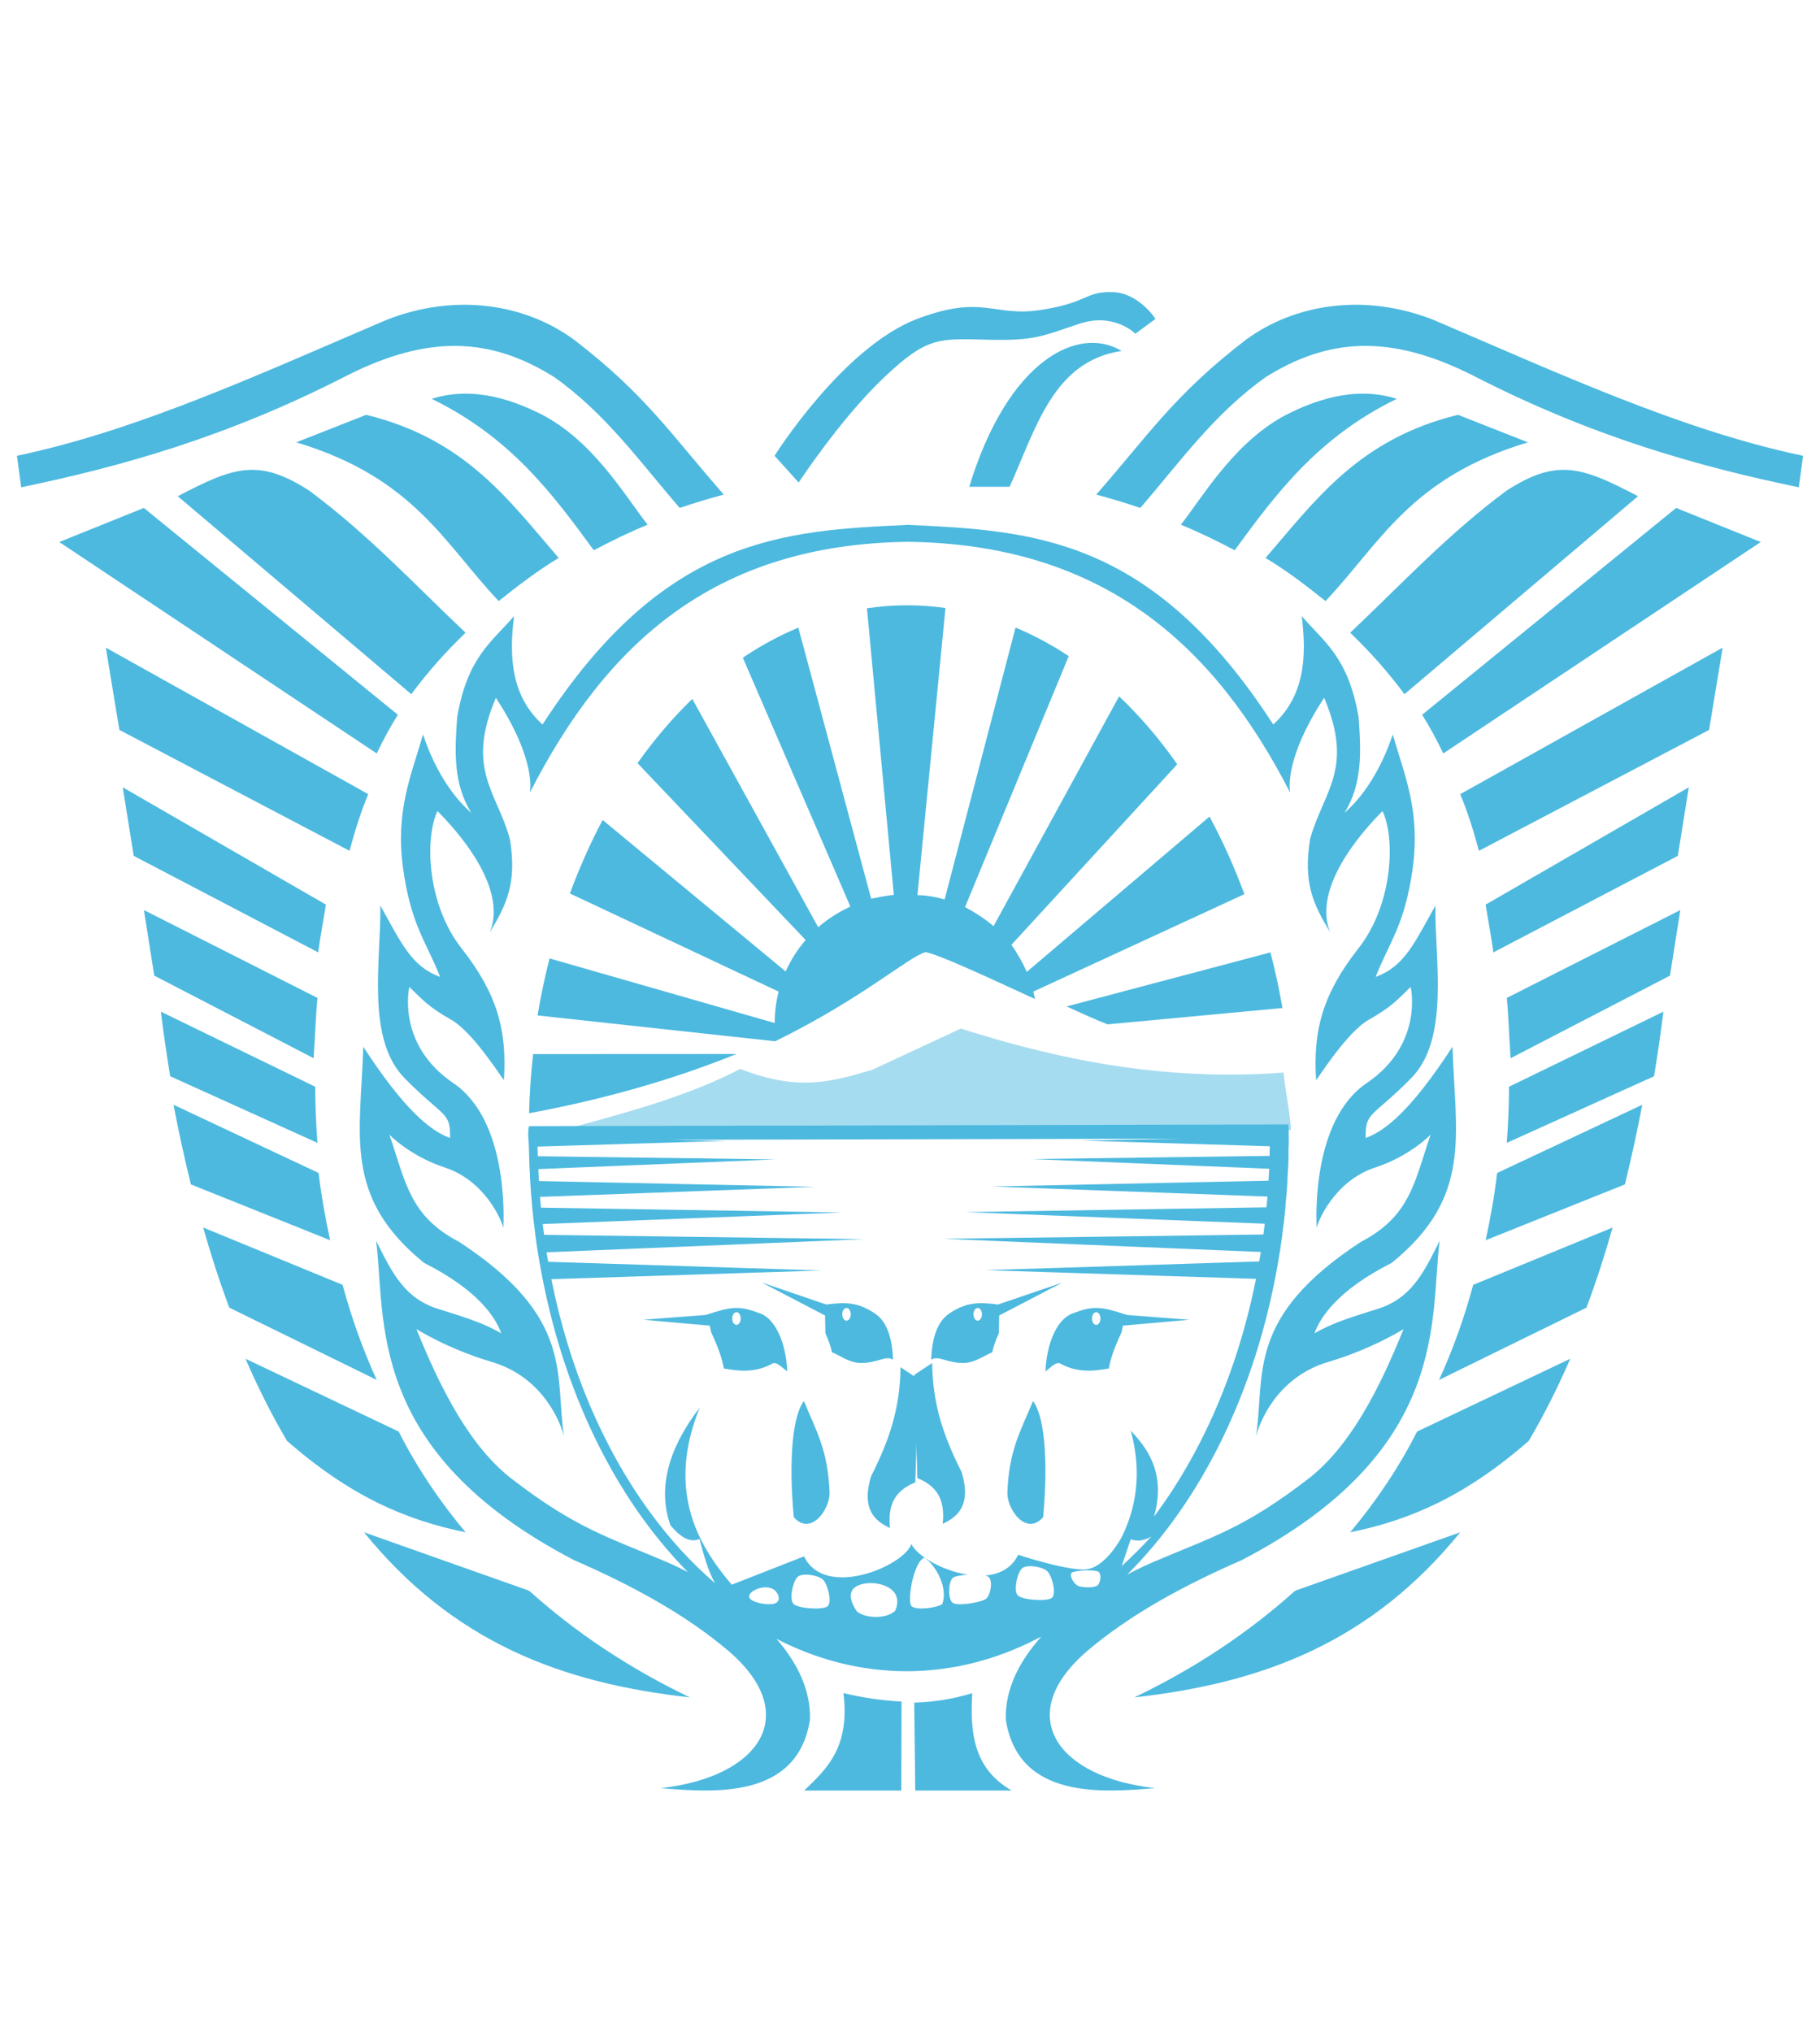 <?xml version="1.0" encoding="UTF-8" standalone="no"?>
<svg width="430px" height="480px" viewBox="0 0 430 480" version="1.1" xmlns="http://www.w3.org/2000/svg" xmlns:xlink="http://www.w3.org/1999/xlink" xmlns:sketch="http://www.bohemiancoding.com/sketch/ns">
    <!-- Generator: Sketch 3.2.2 (9983) - http://www.bohemiancoding.com/sketch -->
    <title>tierra-del-fuego</title>
    <desc>Created with Sketch.</desc>
    <defs></defs>
    <g id="Page-1" stroke="none" stroke-width="1" fill="none" fill-rule="evenodd" sketch:type="MSPage">
        <g id="tierra-del-fuego" sketch:type="MSArtboardGroup">
            <g id="Imported-Layers" sketch:type="MSLayerGroup" transform="translate(4, 68)">
                <path d="M106,294 C91.859,291.104 78.863,285.543 63.809,272.403 C60.28,266.4 57.009,259.935 54,253 L90.198,270.201 C94.372,278.481 99.835,286.648 106,294 L106,294 Z M85,258 L50.177,240.929 C47.936,234.937 45.877,228.63 44,222 L76.939,235.538 C79.029,243.253 81.678,250.723 85,258 L85,258 Z M74,225 L41.096,211.81 C39.575,205.572 38.189,199.306 37,193 L71.28,209.113 C71.932,214.619 72.904,219.976 74,225 L74,225 Z M71,202 L36.208,186.26 C35.395,181.314 34.658,176.227 34,171 L70.475,188.737 C70.475,193.241 70.682,197.799 71,202 L71,202 Z M78.582,133 L24.206,104.443 L21,85 L83,119.616 C81.236,123.847 79.807,128.441 78.582,133 L78.582,133 Z M71.18,157 L27.59,134.195 L25,118 L73,145.715 C72.407,149.447 71.664,153.252 71.18,157 L71.18,157 Z M93.175,96 L38,49.232 C51.172,42.345 57.014,40.159 69.023,47.888 C82.994,58.248 93.984,70.124 106,81.479 C101.38,85.919 97.042,90.764 93.175,96 L93.175,96 Z M113.827,74 C100.962,60.43 93.846,44.855 66,36.5 L82.522,30 C106.035,35.744 116.274,50.271 128,63.814 C123.038,66.788 118.308,70.412 113.827,74 L113.827,74 Z M156.593,52 C160.015,50.832 163.486,49.783 167,48.848 C154.539,34.625 148.514,25.215 131.639,12.267 C120.175,3.837 103.741,1.146 87.421,7.529 C58.301,19.939 28.848,33.643 0,39.676 L1.012,47.12 C24.549,42.234 49.681,35.259 77.969,20.725 C97.49,10.857 112.118,11.816 126.913,21.066 C139.134,29.71 147.304,41.257 156.593,52 L156.593,52 Z M82,294 C103.009,319.864 128.514,329.628 159,333 C144.609,326.117 132.016,317.667 121.19,307.961 L120.749,307.709 L82,294 L82,294 Z M149,55.965 C144.604,57.761 140.453,59.801 136.29,62 C126.501,48.601 116.573,35.27 98,26.23 C108.351,22.897 118.292,27.108 123.688,29.768 C136.025,36.045 143.334,48.644 149,55.965 L149,55.965 Z M90,100.856 L29.989,52 L10,60.05 L85.011,110 C86.552,106.747 88.21,103.706 90,100.856 L90,100.856 Z M32.443,162.491 L30,147 L71,167.755 C70.551,172.481 70.439,177.299 70.098,182 L32.443,162.491 L32.443,162.491 Z" id="Fill-1" fill="#4DB9DF" sketch:type="MSShapeGroup"></path>
                <path d="M315,294 C329.141,291.104 342.137,285.543 357.191,272.403 C360.72,266.4 363.991,259.935 367,253 L330.802,270.201 C326.628,278.481 321.165,286.648 315,294 L315,294 Z M336,258 L370.824,240.929 C373.064,234.937 375.123,228.63 377,222 L344.063,235.538 C341.973,243.253 339.322,250.723 336,258 L336,258 Z M347,225 L379.906,211.81 C381.427,205.572 382.814,199.306 384,193 L349.72,209.113 C349.068,214.619 348.094,219.976 347,225 L347,225 Z M352,202 L386.792,186.26 C387.607,181.314 388.345,176.227 389,171 L352.525,188.737 C352.523,193.241 352.318,197.799 352,202 L352,202 Z M345.419,133 L399.794,104.443 L403,85 L341,119.616 C342.764,123.847 344.193,128.441 345.419,133 L345.419,133 Z M348.82,157 L392.41,134.195 L395,118 L347,145.715 C347.593,149.447 348.333,153.252 348.82,157 L348.82,157 Z M327.825,96 L383,49.232 C369.829,42.345 363.986,40.159 351.978,47.888 C338.005,58.248 327.018,70.124 315,81.479 C319.62,85.919 323.96,90.764 327.825,96 L327.825,96 Z M309.171,74 C322.038,60.43 329.154,44.855 357,36.5 L340.476,30 C316.962,35.744 306.726,50.271 295,63.814 C299.962,66.788 304.692,70.412 309.171,74 L309.171,74 Z M265.407,52 C261.985,50.832 258.511,49.783 255,48.848 C267.461,34.625 273.486,25.215 290.361,12.267 C301.822,3.837 318.257,1.146 334.579,7.529 C363.699,19.939 393.152,33.643 422,39.676 L420.988,47.12 C397.448,42.234 372.316,35.259 344.031,20.725 C324.507,10.857 309.882,11.816 295.087,21.066 C282.866,29.71 274.696,41.257 265.407,52 L265.407,52 Z M341,294 C319.991,319.864 294.486,329.628 264,333 C278.391,326.117 290.982,317.667 301.81,307.961 L302.251,307.709 L341,294 L341,294 Z M275,55.965 C279.393,57.761 283.547,59.801 287.71,62 C297.499,48.601 307.427,35.27 326,26.23 C315.649,22.897 305.708,27.108 300.312,29.768 C287.975,36.045 280.663,48.644 275,55.965 L275,55.965 Z M332,100.859 L392.012,52 L412,60.05 L336.986,110 C335.448,106.747 333.79,103.706 332,100.859 L332,100.859 Z M390.555,162.491 L393,147 L352,167.755 C352.446,172.481 352.561,177.299 352.902,182 L390.555,162.491 L390.555,162.491 Z" id="Fill-2" fill="#4DB9DF" sketch:type="MSShapeGroup"></path>
                <path d="M184.699,46 C184.699,46 194.494,31.001 204.882,21.159 C214.99,11.583 217.708,11.961 229.106,12.253 C240.502,12.548 242.165,11.434 250.953,8.504 C259.283,5.726 264.251,10.847 264.251,10.847 L269,7.333 C269,7.333 264.997,1.122 258.788,1.004 C252.156,0.879 253.268,3.466 241.929,5.223 C230.591,6.98 228.333,1.414 212.72,7.333 C195.098,14.013 179,39.674 179,39.674 L184.699,46" id="Fill-3" fill="#4DB9DF" sketch:type="MSShapeGroup"></path>
                <path d="M225,47 L234.536,47 C240.784,33.135 244.888,17.261 261,14.917 C250.827,8.75 234.154,16.948 225,47" id="Fill-4" fill="#4DB9DF" sketch:type="MSShapeGroup"></path>
                <path d="M214.668,156.942 C217.521,157.428 226.845,161.703 240.53,168.014 C240.41,167.417 240.278,166.828 240.129,166.262 L290,143.245 C287.62,136.792 284.867,130.661 281.762,124.919 L238.593,161.608 C237.592,159.365 236.345,157.156 234.953,155.218 L274.141,112.555 C269.954,106.593 265.358,101.206 260.402,96.507 L230.741,150.806 C228.697,149.044 226.307,147.547 224.007,146.289 L248.504,87.01 C244.468,84.333 240.268,82.074 235.932,80.258 L219.182,144.495 C217.145,143.894 214.95,143.522 212.756,143.462 L219.381,75.641 C216.394,75.22 213.361,75 210.294,75 C207.097,75 203.941,75.245 200.829,75.704 L207.175,143.405 C205.382,143.607 203.6,143.946 201.827,144.328 L184.617,80.275 C180.086,82.174 175.702,84.542 171.504,87.379 L196.915,146.174 C194.144,147.455 191.565,149.077 189.315,151.063 L159.567,97.119 C154.919,101.608 150.584,106.686 146.626,112.295 L186.342,154.07 C184.428,156.298 182.829,158.796 181.622,161.501 L138.381,125.718 C135.478,131.175 132.903,136.989 130.648,143.078 L179.961,166.264 C179.354,168.64 179.03,171.128 179.03,173.688 L125.846,158.424 C124.723,162.803 123.782,167.302 123,171.894 L179.152,178 C200.02,167.729 210.64,158.022 214.668,156.942" id="Fill-5" fill="#4DB9DF" sketch:type="MSShapeGroup"></path>
                <path d="M253.49,172.247 C254.85,172.86 256.263,173.434 257.689,174 L299,170.137 C298.216,165.663 297.276,161.274 296.159,157 L248,169.766 C249.782,170.574 251.6,171.394 253.49,172.247" id="Fill-6" fill="#4DB9DF" sketch:type="MSShapeGroup"></path>
                <path d="M170,181 L121.957,181.023 C121.432,185.6 121.114,190.267 121,195 C140.93,191.306 157.054,186.231 170,181" id="Fill-7" fill="#4DB9DF" sketch:type="MSShapeGroup"></path>
                <path d="M212,334.243 C216.566,334.102 221.132,333.41 225.701,332 C225.191,341.079 225.852,349.702 235,355 L212.241,355 L212,334.243 L212,334.243 Z M208.941,355 L186,355 C191.42,349.854 196.841,344.708 195.274,332 C199.849,333.057 204.426,333.774 209,333.987 L208.941,355 L208.941,355 Z" id="Fill-8" fill="#4DB9DF" sketch:type="MSShapeGroup"></path>
                <path d="M223.859,253.994 C226.496,253.905 228.969,251.96 230.433,251.492 C230.646,250.387 231.096,248.959 231.988,246.96 L232.068,242.777 L247,235 L231.797,240.185 C227.02,239.545 224.08,239.712 220.193,242.378 C217.158,244.459 216.176,248.787 216,253.221 C217.74,252.083 219.825,254.127 223.859,253.994 L223.859,253.994 Z M227,241 C227.551,241 228,241.672 228,242.499 C228,243.328 227.551,244 227,244 C226.447,244 226,243.328 226,242.499 C226,241.672 226.447,241 227,241 L227,241 Z" id="Fill-9" fill="#4DB9DF" sketch:type="MSShapeGroup"></path>
                <path d="M240.059,263 C242.594,266.192 243.771,276.208 242.457,290.432 C238.505,294.906 234.013,288.796 234,284.704 C234.371,274.555 237.141,270.105 240.059,263" id="Fill-10" fill="#4DB9DF" sketch:type="MSShapeGroup"></path>
                <path d="M216.235,254 C216.368,263.594 218.71,270.859 223.209,279.802 C225.543,287.571 222.314,290.31 218.726,292 C219.211,287.365 218.204,283.357 212.748,281.21 L212,256.815 L216.235,254" id="Fill-11" fill="#4DB9DF" sketch:type="MSShapeGroup"></path>
                <path d="M223.008,175 L202.067,184.742 C196.848,186.254 192.017,187.764 186.223,187.764 C181.852,187.764 176.933,186.905 170.89,184.537 C158.625,190.894 144.805,194.628 131,198.387 L301,199 C300.753,194.206 299.712,190.281 299.253,185.388 C294.89,185.716 290.609,185.87 286.397,185.87 C263.599,185.87 242.896,181.319 223.008,175" id="Fill-12" fill="#A6DCEF" sketch:type="MSShapeGroup"></path>
                <path d="M185.941,263 C183.406,266.192 182.229,276.21 183.543,290.431 C187.495,294.906 191.987,288.798 192,284.704 C191.629,274.555 188.859,270.105 185.941,263" id="Fill-13" fill="#4DB9DF" sketch:type="MSShapeGroup"></path>
                <path d="M208.765,255 C208.632,264.594 206.29,271.859 201.791,280.802 C199.457,288.571 202.686,291.313 206.277,293 C205.789,288.365 206.796,284.357 212.254,282.21 L213,257.815 L208.765,255" id="Fill-14" fill="#4DB9DF" sketch:type="MSShapeGroup"></path>
                <path d="M202.807,242.378 C198.92,239.715 195.98,239.545 191.203,240.185 L176,235 L190.932,242.78 L191.012,246.96 C191.904,248.959 192.354,250.387 192.567,251.495 C194.031,251.96 196.502,253.905 199.144,253.994 C203.175,254.127 205.263,252.086 207,253.221 C206.824,248.787 205.842,244.459 202.807,242.378 L202.807,242.378 Z M196,244 C195.449,244 195,243.328 195,242.501 C195,241.672 195.449,241 196,241 C196.553,241 197,241.672 197,242.501 C197,243.328 196.553,244 196,244 L196,244 Z" id="Fill-15" fill="#4DB9DF" sketch:type="MSShapeGroup"></path>
                <path d="M307.01,222.158 L307,222 L307.01,222.158" id="Fill-16" fill="#4DB9DF" sketch:type="MSShapeGroup"></path>
                <path d="M115.01,222 L115,222.158 L115.01,222" id="Fill-17" fill="#4DB9DF" sketch:type="MSShapeGroup"></path>
                <path d="M130,271 L130.078,271.502 C130.098,271.494 130.076,271.312 130,271" id="Fill-18" fill="#4DB9DF" sketch:type="MSShapeGroup"></path>
                <path d="M292.084,271 C292.008,271.312 291.986,271.494 292.008,271.502 L292.084,271" id="Fill-19" fill="#4DB9DF" sketch:type="MSShapeGroup"></path>
                <path d="M321.36,241.266 C313.395,243.726 310.329,244.848 306.571,246.993 C307.865,243.349 311.879,236.879 324.815,230.345 C344.031,214.76 339.801,200.129 339.174,179.286 C329.65,193.912 323.488,199.112 318.67,200.843 C318.499,194.575 320.221,196.044 329.426,186.696 C338.631,177.349 334.933,158.513 335.14,145.938 C330.165,154.795 327.818,160.327 321.022,162.781 C324.128,154.762 327.908,150.635 329.762,137.179 C331.616,123.724 327.953,115.501 325.056,105.515 C322.204,114.089 317.901,120.372 313.628,124.043 C317.986,117.172 317.553,109.238 316.991,101.474 C314.587,87.318 308.915,83.751 303.547,77.556 C304.759,87.071 304.247,96.424 296.823,103.158 C268.143,58.891 240.134,57.352 210.5,56 C180.866,57.352 152.857,58.891 124.177,103.158 C116.753,96.424 116.241,87.071 117.453,77.559 C112.085,83.751 106.413,87.318 104.009,101.474 C103.447,109.241 103.014,117.172 107.372,124.043 C103.099,120.372 98.796,114.089 95.944,105.517 C93.047,115.501 89.384,123.724 91.238,137.179 C93.092,150.635 96.872,154.762 99.976,162.781 C93.182,160.327 90.835,154.795 85.86,145.938 C86.067,158.513 82.369,177.349 91.574,186.696 C100.779,196.044 102.501,194.575 102.33,200.843 C97.512,199.112 91.35,193.912 81.826,179.286 C81.199,200.129 76.969,214.76 96.185,230.345 C109.121,236.879 113.135,243.349 114.429,246.993 C110.671,244.848 107.605,243.728 99.64,241.266 C91.674,238.805 88.732,232.941 84.853,225.097 C87.249,243.344 82.07,274.734 131.57,300.55 C145.357,306.553 157.996,313.42 168.207,322.109 C185.627,337.111 175.449,351.868 152.074,354.447 C164.071,355.392 184.395,357.335 187.364,338.278 C187.583,331.245 184.325,324.78 179.448,319.176 L179.555,319.228 C180.622,319.777 181.7,320.291 182.787,320.78 L183.156,320.954 C184.261,321.446 185.378,321.904 186.5,322.336 L186.846,322.476 C187.961,322.9 189.083,323.286 190.213,323.65 L190.614,323.785 C191.714,324.129 192.821,324.438 193.936,324.728 L194.446,324.867 C195.506,325.132 196.577,325.361 197.649,325.571 C197.878,325.618 198.104,325.675 198.333,325.718 C199.364,325.91 200.399,326.062 201.437,326.204 C201.713,326.244 201.987,326.296 202.263,326.331 C203.288,326.459 204.323,326.543 205.361,326.621 C205.65,326.643 205.936,326.683 206.227,326.7 C207.551,326.783 208.882,326.825 210.219,326.825 L210.231,326.825 C211.588,326.825 212.936,326.778 214.278,326.696 C214.721,326.666 215.159,326.611 215.599,326.573 C216.5,326.498 217.401,326.426 218.294,326.311 C218.809,326.249 219.317,326.157 219.827,326.079 C220.643,325.957 221.457,325.838 222.266,325.685 C222.801,325.583 223.329,325.458 223.859,325.344 C224.638,325.177 225.414,325.01 226.185,324.815 C226.723,324.678 227.258,324.521 227.793,324.371 C228.547,324.159 229.299,323.947 230.045,323.71 C230.585,323.538 231.12,323.348 231.658,323.164 C232.389,322.912 233.116,322.655 233.838,322.378 C234.38,322.171 234.915,321.949 235.453,321.727 C236.16,321.436 236.866,321.139 237.566,320.822 C238.106,320.578 238.643,320.326 239.181,320.066 C239.86,319.74 240.537,319.403 241.211,319.054 C241.48,318.914 241.754,318.792 242.023,318.65 C236.886,324.374 233.41,331.02 233.636,338.278 C236.605,357.335 256.929,355.392 268.926,354.447 C245.551,351.868 235.373,337.111 252.793,322.109 C263.004,313.42 275.643,306.553 289.43,300.55 C338.93,274.732 333.751,243.344 336.147,225.097 C332.268,232.941 329.326,238.805 321.36,241.266 L321.36,241.266 Z M179.297,310.716 C178.023,311.358 174.863,310.816 173.637,310.04 C172.41,309.264 173.117,308.25 174.391,307.608 C175.665,306.969 177.503,306.699 178.73,307.475 C179.956,308.25 180.568,310.074 179.297,310.716 L179.297,310.716 Z M191.484,311.505 C190.286,312.39 184.657,312.018 183.505,310.949 C182.352,309.88 183.374,305.321 184.568,304.437 C185.765,303.555 189.268,304.112 190.42,305.181 C191.573,306.252 192.681,310.624 191.484,311.505 L191.484,311.505 Z M207.465,312.582 C205.069,314.712 199.95,314.217 198.367,312.582 C197.045,310.594 196.175,308.143 198.203,306.848 C200.229,305.555 204.283,305.741 206.473,307.403 C207.631,308.283 208.665,309.991 207.465,312.582 L207.465,312.582 Z M218.589,311.011 C217.245,311.816 212.728,312.493 211.437,311.518 C210.146,310.544 211.884,300.805 214.416,300 C217.242,301.854 220.08,307.364 218.589,311.011 L218.589,311.011 Z M244.484,309.507 C243.287,310.389 237.658,310.017 236.505,308.948 C235.353,307.88 236.371,303.321 237.569,302.437 C238.766,301.555 242.268,302.112 243.42,303.183 C244.573,304.252 245.681,308.623 244.484,309.507 L244.484,309.507 Z M249.276,303.506 C250.11,302.982 254.444,302.803 255.419,303.268 C256.393,303.734 256.022,306.103 255.189,306.626 C254.353,307.151 251.629,307.096 250.654,306.632 C249.677,306.166 248.44,304.031 249.276,303.506 L249.276,303.506 Z M236.553,299.311 C235.01,302.528 232.096,303.933 228.774,304.207 C229.124,304.294 229.402,304.406 229.564,304.548 C230.654,305.515 230.026,308.965 228.893,309.762 C227.76,310.562 222.098,311.571 221.007,310.604 C219.916,309.638 220.041,305.515 221.176,304.715 C221.658,304.374 223.059,304.12 224.592,304.012 C218.677,303.073 212.706,299.628 211.332,296.77 C209.526,302.014 190.862,309.889 185.963,299.683 L168.892,306.377 C166.092,303.083 163.105,299.125 160.956,294.351 C157.53,286.728 156.255,277.01 161.326,264.534 C157.503,269.541 150.148,280.463 154.404,292.348 C157.207,295.674 159.354,296.409 161.262,295.577 C162.251,299.237 163.19,302.934 164.934,306.025 C159.433,301.292 154.258,295.679 149.522,289.19 C138.322,273.834 130.391,254.91 126.27,234.203 L190.142,232.148 L125.519,230.09 C125.39,229.345 125.246,228.605 125.127,227.853 L200.122,224.746 L124.543,223.725 C124.429,222.875 124.317,222.028 124.215,221.174 L194.922,218.439 L123.803,217.305 C123.723,216.458 123.653,215.609 123.584,214.759 L188.631,212.382 L123.316,211.017 C123.261,210.081 123.226,209.139 123.186,208.197 L179.235,205.905 L123.072,205.155 C123.065,204.859 123.045,204.567 123.04,204.271 C123.037,203.783 123.022,203.319 123,202.878 L167.49,201.531 L154.24,201.272 L274.824,201 L251.559,201.451 L296,202.799 C295.99,203.561 295.973,204.318 295.955,205.076 L239.815,205.826 L295.863,208.117 C295.824,209.064 295.761,210.001 295.707,210.94 L230.418,212.303 L295.456,214.679 C295.389,215.534 295.304,216.378 295.225,217.225 L224.128,218.359 L294.817,221.094 C294.716,221.949 294.606,222.798 294.492,223.645 L218.928,224.667 L293.888,227.773 C293.769,228.521 293.647,229.27 293.52,230.013 L228.91,232.071 L292.748,234.123 C288.407,255.904 279.938,275.221 268.64,290.306 C271.768,279.546 266.384,273.467 263.167,269.99 C265.942,280.278 264.27,288.485 261.055,295.066 C261.055,295.066 257.055,302.797 252.054,302.797 C247.055,302.797 236.553,299.311 236.553,299.311 L236.553,299.311 Z M263.155,295.652 C264.619,296.176 266.197,296.049 268,295 C265.744,297.456 263.402,299.78 261,302 C261.707,299.982 262.369,297.857 263.155,295.652 L263.155,295.652 Z M305.422,281.117 C289.829,293.192 282.375,295.07 268.437,301.042 C266.503,301.872 264.427,302.872 262.301,304 C279.769,286.641 292.666,260.732 297.899,230.578 C297.946,230.323 298.006,230.075 298.051,229.818 L298.024,229.818 C298.138,229.145 298.248,228.475 298.355,227.8 L298.38,227.8 C298.444,227.382 298.499,226.959 298.561,226.542 C298.626,226.094 298.691,225.649 298.753,225.201 C298.835,224.626 298.927,224.059 299.002,223.484 L298.972,223.484 C299.077,222.686 299.181,221.888 299.276,221.085 L299.298,221.088 C299.34,220.72 299.373,220.35 299.415,219.983 C299.443,219.738 299.467,219.493 299.492,219.248 C299.572,218.51 299.657,217.775 299.726,217.032 L299.691,217.035 C299.766,216.237 299.843,215.442 299.908,214.639 L299.933,214.641 C299.965,214.249 299.985,213.854 300.013,213.461 L300.032,213.171 C300.092,212.351 300.154,211.531 300.204,210.708 L300.167,210.708 C300.217,209.828 300.271,208.95 300.309,208.065 L300.336,208.067 C300.381,206.997 300.418,205.924 300.446,204.847 L300.408,204.847 C300.426,204.131 300.438,203.414 300.448,202.696 L300.486,202.696 C300.496,201.906 300.5,201.113 300.5,200.321 L300.486,200.321 C300.483,199.395 300.451,198.505 300.391,197.642 L120.989,198.05 C120.559,199.553 120.979,201.558 120.987,204.086 C120.992,204.369 121.012,204.644 121.019,204.927 L121.007,204.924 C121.032,206.002 121.069,207.077 121.114,208.145 L121.141,208.145 C121.178,209.025 121.203,209.91 121.253,210.786 L121.248,210.786 C121.323,212.103 121.412,213.414 121.517,214.719 L121.542,214.719 C121.607,215.517 121.656,216.319 121.731,217.112 L121.726,217.112 C121.853,218.47 121.995,219.823 122.152,221.165 L122.174,221.165 C122.269,221.966 122.356,222.768 122.46,223.564 L122.45,223.564 C122.64,225.009 122.846,226.449 123.07,227.88 L123.088,227.877 C123.192,228.552 123.302,229.225 123.414,229.895 L123.399,229.895 C123.454,230.208 123.523,230.508 123.583,230.815 C128.781,260.515 141.412,286.083 158.521,303.392 C156.811,302.52 155.136,301.717 153.563,301.042 C139.625,295.07 132.171,293.192 116.578,281.117 C107.096,273.6 100.307,260.67 94.388,245.994 C94.388,245.994 101.774,250.675 112.209,253.761 C124.594,257.424 128.597,268.602 129.259,271.37 C127.028,256.851 131.835,243.276 104.475,225.391 C92.77,219.278 91.878,211.353 88,200.061 C88,200.061 92.827,205.112 101.114,207.83 C110.75,210.988 114.713,220.665 114.91,222.153 C115.045,219.868 116.068,196.677 103.13,187.903 C89.514,178.67 92.712,165.16 92.712,165.16 C95.986,168.313 97.186,169.833 102.605,172.912 C108.025,175.99 115.035,187.495 115.06,187.13 C115.796,175.405 113.494,166.815 105.075,156.085 C96.656,145.355 96.429,129.649 99.369,123.607 C108.43,132.782 115.184,143.837 111.731,152.264 C115.659,145.695 118.146,140.767 116.486,130.294 C113.481,119.144 105.938,113.79 113.158,96.859 C123.068,112.012 121.158,119.309 121.158,119.309 C139.129,84.216 164.548,60.59 210.525,60 C256.501,60.59 282.871,84.216 300.842,119.309 C300.842,119.309 298.932,112.012 308.842,96.859 C316.062,113.79 308.519,119.144 305.514,130.294 C303.854,140.767 306.341,145.695 310.269,152.264 C306.816,143.837 313.57,132.782 322.631,123.605 C325.571,129.649 325.344,145.355 316.925,156.085 C308.506,166.815 306.204,175.405 306.94,187.13 C306.965,187.493 313.975,175.99 319.395,172.912 C324.814,169.833 326.014,168.313 329.288,165.16 C329.288,165.16 332.486,178.67 318.87,187.903 C305.932,196.675 306.955,219.868 307.09,222.153 C307.287,220.665 311.25,210.988 320.886,207.83 C329.173,205.112 334,200.061 334,200.061 C330.122,211.353 329.23,219.278 317.525,225.391 C290.165,243.276 294.972,256.851 292.741,271.37 C293.403,268.599 297.409,257.424 309.791,253.761 C320.226,250.675 327.612,245.991 327.612,245.991 C321.693,260.67 314.904,273.598 305.422,281.117 L305.422,281.117 Z" id="Fill-20" fill="#4DB9DF" sketch:type="MSShapeGroup"></path>
                <path d="M262.242,242.652 C256.105,240.626 254.376,240.422 249.455,242.269 C245.076,243.913 243.18,250.787 243,256 C244.418,254.931 245.539,253.586 246.592,254.173 C250.977,256.631 255.45,255.71 257.976,255.3 C258.318,253.382 259.001,250.979 260.986,246.731 L261.307,245.177 L277,243.786 L262.242,242.652 L262.242,242.652 Z M255,245 C254.447,245 254,244.33 254,243.501 C254,242.672 254.447,242 255,242 C255.551,242 256,242.672 256,243.501 C256,244.33 255.551,245 255,245 L255,245 Z" id="Fill-21" fill="#4DB9DF" sketch:type="MSShapeGroup"></path>
                <path d="M175.545,242.271 C170.622,240.422 168.893,240.626 162.757,242.652 L148,243.786 L163.691,245.177 L164.013,246.73 C165.997,250.979 166.681,253.382 167.022,255.3 C169.549,255.71 174.021,256.633 178.406,254.175 C179.459,253.585 180.58,254.931 182,256 C181.818,250.787 179.922,243.913 175.545,242.271 L175.545,242.271 Z M170,245 C169.449,245 169,244.329 169,243.5 C169,242.671 169.449,242 170,242 C170.553,242 171,242.671 171,243.5 C171,244.329 170.553,245 170,245 L170,245 Z" id="Fill-22" fill="#4DB9DF" sketch:type="MSShapeGroup"></path>
            </g>
        </g>
    </g>
</svg>